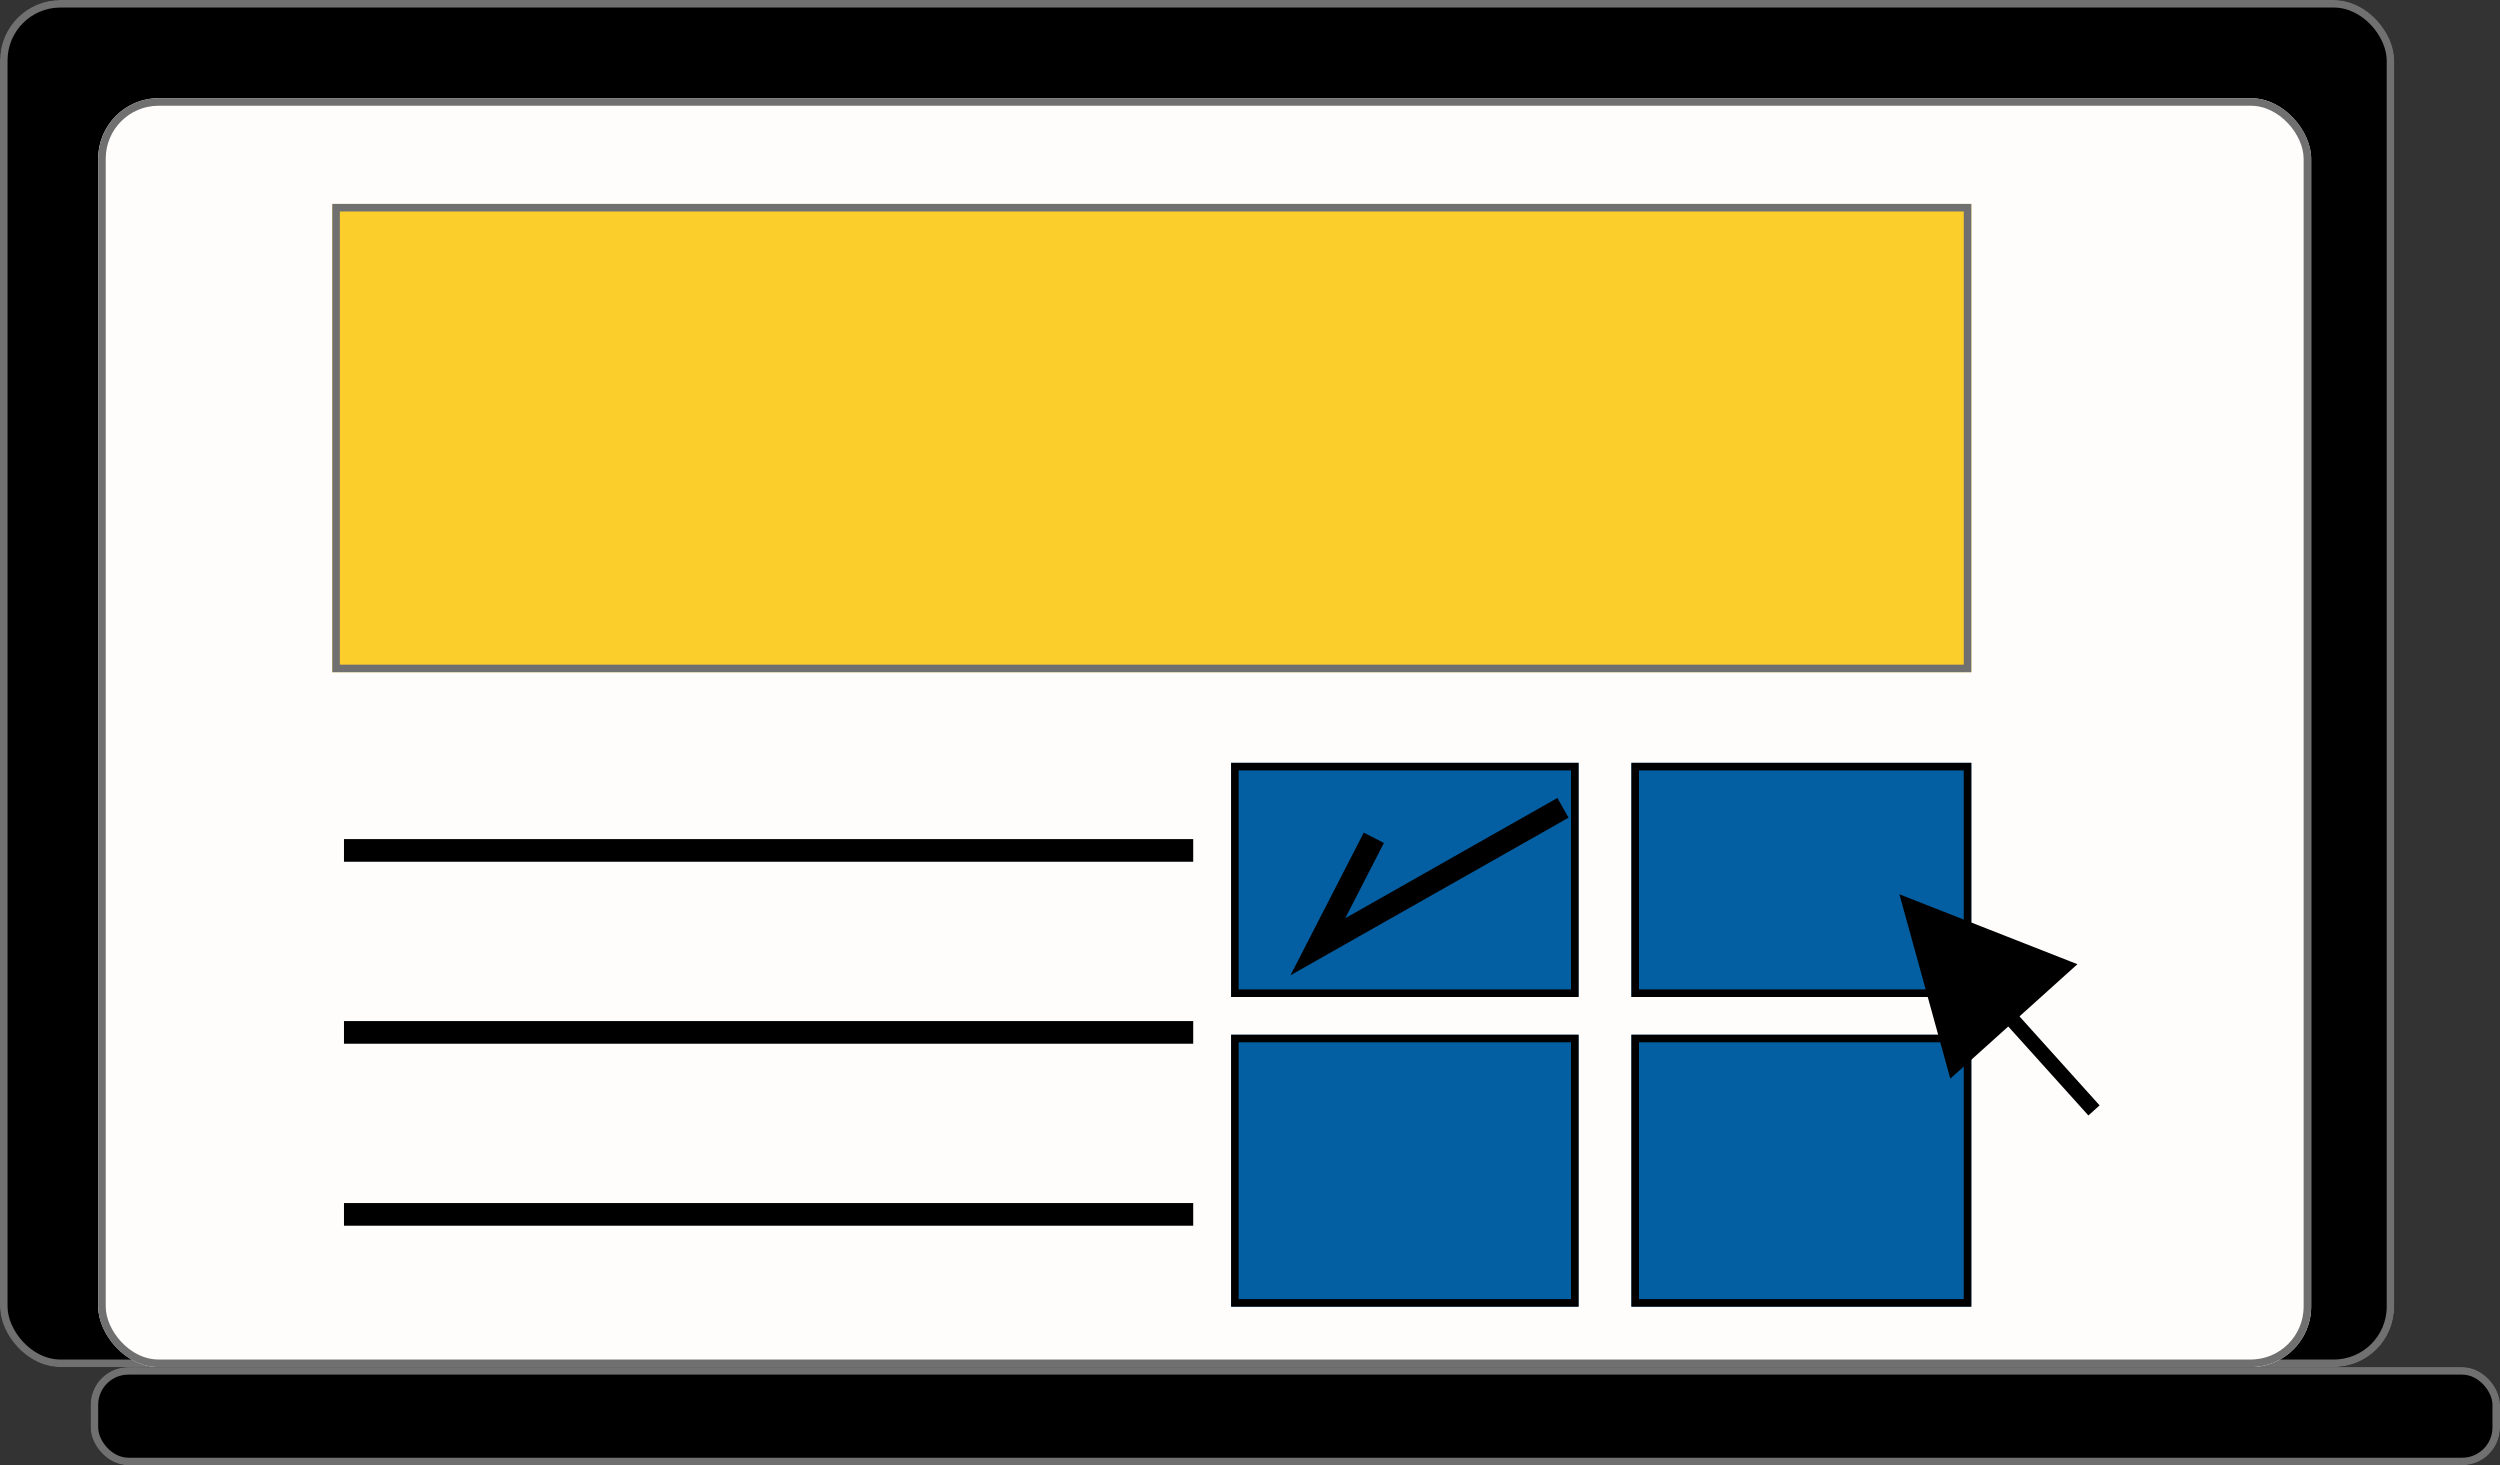 <svg xmlns="http://www.w3.org/2000/svg" width="331" height="194" viewBox="0 0 331 194">
  <rect x="0" y="0" width="331" height="194" fill="#333333" stroke="none"/>
  <g id="Group_212" data-name="Group 212" transform="translate(-0.416 0.111)">
    <g id="Rectangle_30" data-name="Rectangle 30" transform="translate(0.416 -0.111)" stroke="#707070" stroke-width="1">
      <rect width="317" height="181" rx="8" stroke="none"/>
      <rect x="0.5" y="0.5" width="316" height="180" rx="7.5" fill="none"/>
    </g>
    <g id="Rectangle_31" data-name="Rectangle 31" transform="translate(13.416 12.889)" fill="#fffcfc" stroke="#707070" stroke-width="1">
      <rect width="293" height="168" rx="8" stroke="none"/>
      <rect x="0.5" y="0.5" width="292" height="167" rx="7.5" fill="none"/>
    </g>
    <g id="Rectangle_29" data-name="Rectangle 29" transform="translate(12.416 180.889)" stroke="#707070" stroke-width="1">
      <rect width="319" height="13" rx="5" stroke="none"/>
      <rect x="0.5" y="0.5" width="318" height="12" rx="4.5" fill="none"/>
    </g>
    <line id="Line_9" data-name="Line 9" x2="112.439" transform="translate(45.958 136.579)" fill="none" stroke="#000" stroke-width="3"/>
    <g id="Rectangle_32" data-name="Rectangle 32" transform="translate(44.416 26.889)" fill="#fcce2c" stroke="#707070" stroke-width="1">
      <rect width="217" height="62" stroke="none"/>
      <rect x="0.5" y="0.5" width="216" height="61" fill="none"/>
    </g>
    <line id="Line_10" data-name="Line 10" x2="112.439" transform="translate(45.958 112.485)" fill="none" stroke="#000" stroke-width="3"/>
    <line id="Line_13" data-name="Line 13" x2="112.439" transform="translate(45.958 160.673)" fill="none" stroke="#000" stroke-width="3"/>
    <g id="Rectangle_33" data-name="Rectangle 33" transform="translate(163.416 100.889)" fill="#045fa2" stroke="#000" stroke-width="1">
      <rect width="46" height="31" stroke="none"/>
      <rect x="0.5" y="0.5" width="45" height="30" fill="none"/>
    </g>
    <g id="Rectangle_36" data-name="Rectangle 36" transform="translate(163.416 136.889)" fill="#045fa2" stroke="#000" stroke-width="1">
      <rect width="46" height="36" stroke="none"/>
      <rect x="0.5" y="0.5" width="45" height="35" fill="none"/>
    </g>
    <g id="Rectangle_35" data-name="Rectangle 35" transform="translate(216.416 100.889)" fill="#045fa2" stroke="#000" stroke-width="1">
      <rect width="45" height="31" stroke="none"/>
      <rect x="0.5" y="0.5" width="44" height="30" fill="none"/>
    </g>
    <g id="Rectangle_37" data-name="Rectangle 37" transform="translate(216.416 136.889)" fill="#045fa2" stroke="#000" stroke-width="1">
      <rect width="45" height="36" stroke="none"/>
      <rect x="0.5" y="0.5" width="44" height="35" fill="none"/>
    </g>
    <path id="Path_13" data-name="Path 13" d="M9.577,0,0,13.09,34.931,0" transform="translate(172.854 112.309) rotate(-9)" fill="none" stroke="#000" stroke-width="3"/>
    <g id="Group_117" data-name="Group 117" transform="translate(243.48 125.872) rotate(-42)">
      <line id="Line_18" data-name="Line 18" y2="18.12" transform="translate(11.325 20.385)" fill="none" stroke="#000" stroke-width="2"/>
      <g id="Polygon_3" data-name="Polygon 3" transform="translate(0 0)">
        <path d="M 21.032 21.65 L 1.618 21.65 L 11.325 2.236 L 21.032 21.65 Z" stroke="none"/>
        <path d="M 11.325 4.472 L 3.236 20.65 L 19.413 20.65 L 11.325 4.472 M 11.325 0 L 22.65 22.65 L 0 22.65 L 11.325 0 Z" stroke="none"/>
      </g>
    </g>
  </g>
</svg>
